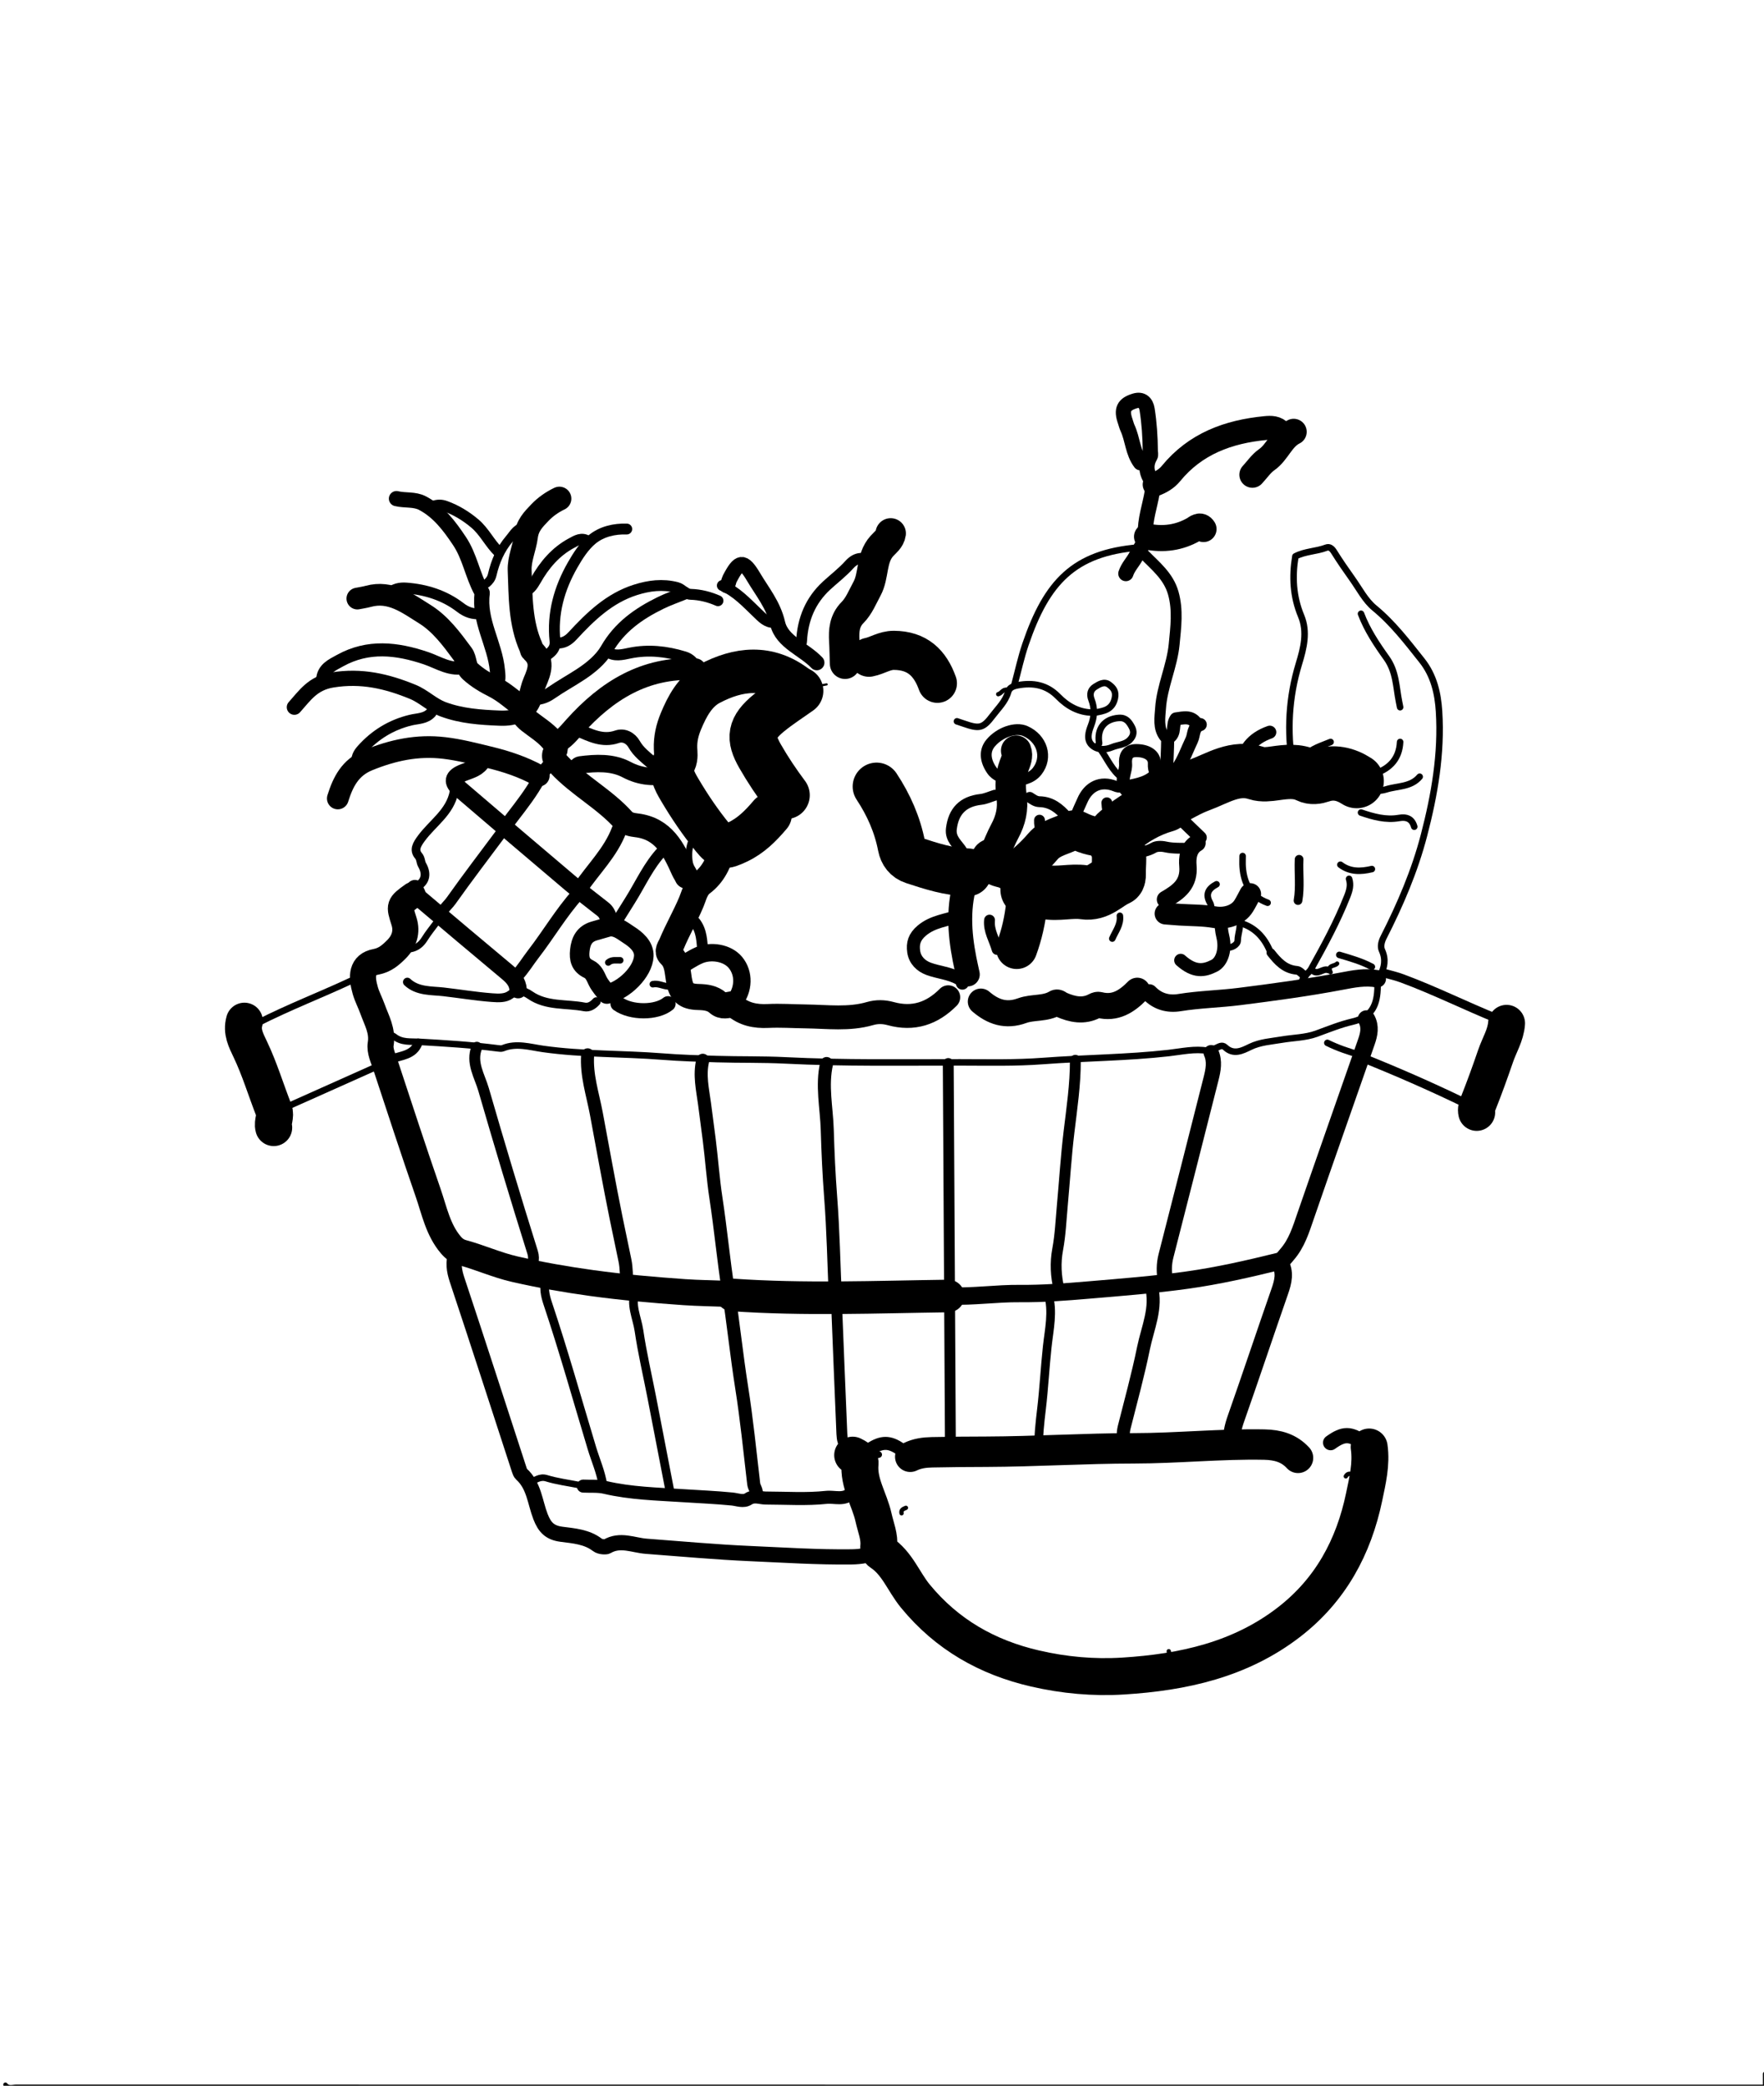 <svg version="1.1" id="Layer_1" xmlns="http://www.w3.org/2000/svg" xmlns:xlink="http://www.w3.org/1999/xlink" x="0px" y="0px"
	 width="100%" viewBox="0 0 812 960" enable-background="new 0 0 812 960" xml:space="preserve">
<path fill="none" opacity="1" stroke="#000000" stroke-linecap="round" stroke-linejoin="round" stroke-width="2"
	d="
M812.5,954.5 
	C812.5,956.5 812.5,958.5 812.5,960.5 
	C544.167,960.5 275.833,960.502 7.5,960.454 
	C5.841,960.454 3.866,961.337 2.5,959.5 
"/>
<path fill="none" opacity="1" stroke="#000000" stroke-linecap="round" stroke-linejoin="round" stroke-width="7"
	d="
M210,576.5 
	C208.404,580.737 208.964,584.711 210.402,589.032 
	C220.09,618.137 229.498,647.334 239.013,676.496 
	C239.242,677.197 239.508,678.011 240.024,678.473 
	C245.856,683.691 246.239,691.432 248.812,698.073 
	C250.72,702.998 253.099,705.471 258.478,706.167 
	C264.132,706.898 270.139,707.325 274.969,711.04 
	C276.434,712.167 279.057,711.989 279.378,711.797 
	C285.44,708.163 291.588,711.253 297.486,711.689 
	C313.485,712.871 329.454,714.369 345.497,715.064 
	C360.995,715.736 376.47,716.774 392.001,716.573 
	C396.411,716.515 400.521,715.772 404.5,714 
"/>
<path fill="none" opacity="1" stroke="#000000" stroke-linecap="round" stroke-linejoin="round" stroke-width="3"
	d="
M176.5,476 
	C178.167,476.333 180.247,476.152 181.423,477.096 
	C184.973,479.948 189.008,479.298 192.999,479.524 
	C205.023,480.205 217.046,480.946 229.002,482.486 
	C229.822,482.592 230.771,482.754 231.484,482.46 
	C237.679,479.91 244.048,481.948 249.96,482.783 
	C268.255,485.369 286.686,484.857 305.015,486.31 
	C313.291,486.967 321.667,487.205 330.001,487.462 
	C340.496,487.786 351.016,487.528 361.497,488.06 
	C388.324,489.421 415.164,488.94 442,488.969 
	C454.667,488.983 467.382,489.306 479.989,488.352 
	C499.317,486.889 518.724,486.853 538.019,484.67 
	C543.938,484 549.985,482.578 555.974,483.644 
	C557.759,483.961 558.368,482.921 559.492,482.479 
	C560.97,481.897 562.479,480.611 563.974,482.028 
	C567.885,485.736 571.933,483.564 575.435,481.865 
	C580.132,479.586 585.096,479.356 590.003,478.517 
	C595.323,477.608 600.949,477.607 605.924,475.793 
	C611.423,473.787 616.964,471.523 622.554,470.233 
	C631.826,468.094 634.016,462.209 634.138,454.002 
	C634.161,452.467 634.421,450.652 635.365,448.926 
	C637.298,445.396 638.049,441.574 636.143,437.434 
	C635.389,435.798 635.775,433.608 636.879,431.439 
	C644.543,416.388 651.201,400.891 655.478,384.494 
	C660.348,365.819 663.632,346.893 662.42,327.505 
	C661.893,319.076 660.018,310.902 654.522,303.982 
	C647.75,295.457 641.198,286.854 632.649,279.818 
	C628.454,276.366 625.769,271.046 622.519,266.486 
	C619.595,262.384 616.723,258.235 614.06,253.963 
	C613.127,252.465 611.98,251.512 610.526,252.067 
	C605.881,253.84 600.738,253.734 596.291,256.066 
	C594.741,265.409 595.197,274.556 598.935,283.527 
	C601.992,290.866 600.094,298.342 597.924,305.477 
	C593.215,320.966 592.368,336.602 595,352.5 
"/>
<path fill="none" opacity="1" stroke="#000000" stroke-linecap="round" stroke-linejoin="round" stroke-width="17"
	d="
M392.5,669.75 
	C394.16,670.54 396.097,671.615 395.91,673.491 
	C395.004,682.589 400.266,690.098 402.107,698.476 
	C403.095,702.969 405.006,707.254 404.494,711.999 
	C404.383,713.031 404.571,713.896 405.499,714.502 
	C413.02,719.417 415.919,728.015 421.347,734.626 
	C435.906,752.357 454.518,762.887 476.509,767.962 
	C489.814,771.032 503.389,772.271 516.995,771.421 
	C544.585,769.697 570.987,763.933 593.493,746.491 
	C612.433,731.812 623.123,712.097 627.936,688.987 
	C629.507,681.445 631.362,673.849 630.25,666 
"/>
<path fill="none" opacity="1" stroke="#000000" stroke-linecap="round" stroke-linejoin="round" stroke-width="6"
	d="
M323.5,488 
	C321.836,494.767 323.405,501.319 324.307,508.026 
	C325.045,513.505 325.761,519.008 326.461,524.505 
	C327.605,533.487 328.2,542.546 329.569,551.49 
	C331.731,565.62 333.034,579.873 335.23,593.964 
	C337.54,608.787 339.051,623.703 341.391,638.517 
	C343.721,653.272 345.205,668.162 346.948,683.006 
	C347.151,684.73 348.645,686.138 348,688 
"/>
<path fill="none" opacity="1" stroke="#000000" stroke-linecap="round" stroke-linejoin="round" stroke-width="6"
	d="
M380.5,489.5 
	C378.159,499.667 380.503,509.865 380.799,519.991 
	C381.101,530.3 381.571,540.677 382.368,551.01 
	C383.546,566.304 383.833,581.667 384.5,597 
"/>
<path fill="none" opacity="1" stroke="#000000" stroke-linecap="round" stroke-linejoin="round" stroke-width="5"
	d="
M436.5,489.5 
	C436.833,548.833 437.167,608.167 437.5,667.5 
"/>
<path fill="none" opacity="1" stroke="#000000" stroke-linecap="round" stroke-linejoin="round" stroke-width="6"
	d="
M270.5,485.5 
	C269.845,494.795 272.817,503.551 274.498,512.5 
	C277.504,528.499 280.333,544.534 283.581,560.483 
	C284.905,566.985 286.282,573.478 287.637,579.971 
	C288.448,583.854 288.326,587.653 288.5,591.5 
"/>
<path fill="none" opacity="1" stroke="#000000" stroke-linecap="round" stroke-linejoin="round" stroke-width="5"
	d="
M495,488 
	C495.046,499.095 493.397,510.028 492.079,521.009 
	C490.723,532.3 490.027,543.669 488.99,554.999 
	C488.379,561.671 488.103,568.415 486.875,574.977 
	C485.69,581.304 486.037,587.368 487.5,593.5 
"/>
<path fill="none" opacity="1" stroke="#000000" stroke-linecap="round" stroke-linejoin="round" stroke-width="5"
	d="
M219.5,482 
	C216.683,489.087 220.783,495.188 222.601,501.471 
	C229.856,526.542 237.349,551.547 245.177,576.444 
	C246.242,579.83 244.903,582.181 244.5,585 
"/>
<path fill="none" opacity="1" stroke="#000000" stroke-linecap="round" stroke-linejoin="round" stroke-width="7"
	d="
M557.5,484.5 
	C559.299,488.5 558.471,492.542 557.473,496.493 
	C550.608,523.673 543.683,550.838 536.731,577.995 
	C535.747,581.841 535.732,585.648 536.5,589.5 
"/>
<path fill="none" opacity="1" stroke="#000000" stroke-linecap="round" stroke-linejoin="round" stroke-width="11"
	d="
M436.5,459 
	C429.081,466.496 420.387,469.401 409.993,466.527 
	C406.874,465.664 403.664,465.582 400.501,466.502 
	C390.784,469.328 380.826,467.95 371.002,467.819 
	C365.182,467.742 359.311,467.34 353.505,467.616 
	C347.645,467.894 342.492,466.824 338,463 
"/>
<path fill="none" opacity="1" stroke="#000000" stroke-linecap="round" stroke-linejoin="round" stroke-width="8"
	d="
M629,469 
	C630.952,472.5 630.188,476.038 628.983,479.494 
	C619.681,506.172 610.261,532.808 601.053,559.518 
	C598.864,565.868 596.928,572.299 592.413,577.423 
	C591.396,578.578 590.589,580.091 588.525,580.6 
	C574.636,584.024 560.75,587.195 546.525,589.182 
	C531.384,591.297 516.165,592.475 500.98,593.761 
	C490.544,594.645 479.996,595.476 469.501,595.371 
	C458.797,595.264 448.189,596.884 437.5,596.5 
"/>
<path fill="none" opacity="1" stroke="#000000" stroke-linecap="round" stroke-linejoin="round" stroke-width="4"
	d="
M251.5,588.5 
	C249.977,592.407 250.963,596.45 252.137,599.954 
	C259.513,621.961 265.755,644.307 272.455,666.513 
	C274.161,672.166 276.621,677.602 277.5,683.5 
"/>
<path fill="none" opacity="1" stroke="#000000" stroke-linecap="round" stroke-linejoin="round" stroke-width="4"
	d="
M292.5,594 
	C290.025,600.408 293.242,606.394 294.136,612.48 
	C295.639,622.72 298.018,632.83 299.996,643.001 
	C302.846,657.664 305.667,672.333 308.5,687 
"/>
<path fill="none" opacity="1" stroke="#000000" stroke-linecap="round" stroke-linejoin="round" stroke-width="7"
	d="
M240,328.5 
	C236.901,330.338 233.538,330.667 229.999,330.531 
	C221.169,330.19 212.383,329.574 204.01,326.472 
	C198.926,324.589 195.085,320.517 190.024,318.442 
	C178.077,313.544 166.374,310.762 152.914,312.979 
	C143.924,314.46 140.363,320.085 135.5,325.5 
"/>
<path fill="none" opacity="1" stroke="#000000" stroke-linecap="round" stroke-linejoin="round" stroke-width="12"
	d="
M190,412 
	C183.591,416.615 183.652,416.752 185.959,424.013 
	C187.53,428.957 186.041,433.395 182.46,436.96 
	C179.832,439.576 177.229,441.919 173.037,442.697 
	C166.388,443.931 166.241,449.363 168.156,455.955 
	C168.986,458.814 170.478,461.604 171.512,464.496 
	C173.368,469.684 176.242,474.423 175.236,480.539 
	C174.723,483.651 176.461,487.234 177.534,490.489 
	C183.966,510.011 190.344,529.554 197.074,548.975 
	C199.929,557.216 201.622,566.049 207.515,572.987 
	C208.961,574.689 210.615,575.942 212.978,576.582 
	C221.066,578.771 228.706,582.269 236.965,584.152 
	C248.731,586.836 260.551,588.912 272.492,590.555 
	C286.612,592.498 300.768,593.734 314.984,594.728 
	C321.503,595.184 327.997,595.232 334.5,595.5 
"/>
<path fill="none" opacity="1" stroke="#000000" stroke-linecap="round" stroke-linejoin="round" stroke-width="5"
	d="
M526.5,255 
	C531.763,260.428 537.857,265.104 540.077,272.978 
	C542.3,280.86 541.243,288.65 540.494,296.499 
	C539.531,306.595 534.877,315.954 534.22,326.014 
	C533.947,330.202 533.027,335.021 536,339 
"/>
<path fill="none" opacity="1" stroke="#000000" stroke-linecap="round" stroke-linejoin="round" stroke-width="3"
	d="
M524,252 
	C494.328,254.521 481.842,267.874 472.057,296.52 
	C469.997,302.552 468.667,308.833 467,315 
"/>
<path fill="none" opacity="1" stroke="#000000" stroke-linecap="round" stroke-linejoin="round" stroke-width="10"
	d="
M248,357 
	C240.774,352.975 233.003,350.432 225.002,348.491 
	C218.227,346.848 211.553,345.108 204.527,344.274 
	C192.118,342.8 180.797,345.263 169.453,349.885 
	C161.2,353.247 157.896,359.85 155.5,367.5 
"/>
<path fill="none" opacity="1" stroke="#000000" stroke-linecap="round" stroke-linejoin="round" stroke-width="20"
	d="
M366.5,316 
	C353.521,306.06 339.86,307.68 326.598,314.685 
	C319.985,318.178 316.334,324.998 313.436,331.973 
	C311.745,336.044 310.809,340.109 310.962,344.501 
	C311.031,346.495 311.402,348.562 310.5,350.5 
	C308.203,355.436 310.407,359.33 312.905,363.556 
	C317.442,371.236 322.419,378.578 328.037,385.469 
	C332.161,390.528 333.43,390.418 339.526,387.554 
	C345.678,384.664 350.233,380.047 354.5,375 
"/>
<path fill="none" opacity="1" stroke="#000000" stroke-linecap="round" stroke-linejoin="round" stroke-width="18"
	d="
M431.5,314.5 
	C428.138,305.094 422.252,299.398 411.501,299.331 
	C407.127,299.304 403.897,301.743 400,302.5 
"/>
<path fill="none" opacity="1" stroke="#000000" stroke-linecap="round" stroke-linejoin="round" stroke-width="8"
	d="
M589,581 
	C591.826,585.5 590.664,589.896 589.052,594.518 
	C582.263,613.975 575.758,633.532 568.919,652.971 
	C567.634,656.622 566.807,660.177 567,664 
"/>
<path fill="none" opacity="1" stroke="#000000" stroke-linecap="round" stroke-linejoin="round" stroke-width="6"
	d="
M530,592 
	C532.644,601.968 528.288,611.116 526.378,620.475 
	C523.875,632.743 520.538,644.843 517.472,656.993 
	C516.756,659.831 517.154,662.666 517,665.5 
"/>
<path fill="none" opacity="1" stroke="#000000" stroke-linecap="round" stroke-linejoin="round" stroke-width="4"
	d="
M482.5,595.5 
	C484.884,603.719 482.919,611.835 482.043,620.005 
	C481.026,629.485 480.548,639.026 479.425,648.491 
	C478.673,654.82 477.996,661.127 478,667.5 
"/>
<path fill="none" opacity="1" stroke="#000000" stroke-linecap="round" stroke-linejoin="round" stroke-width="8"
	d="
M634,450.5 
	C628.417,449.468 622.894,450.583 617.52,451.603 
	C601.934,454.561 586.251,456.67 570.52,458.658 
	C561.356,459.817 552.116,459.977 542.993,461.456 
	C537.686,462.315 532.863,461 529,457 
"/>
<path fill="none" opacity="1" stroke="#000000" stroke-linecap="round" stroke-linejoin="round" stroke-width="6"
	d="
M214.5,307 
	C207.619,308.969 201.992,304.938 196.025,302.926 
	C182.65,298.417 169.449,296.89 156.531,304.057 
	C152.942,306.048 148.703,307.81 148.5,313 
"/>
<path fill="none" opacity="1" stroke="#000000" stroke-linecap="round" stroke-linejoin="round" stroke-width="5"
	d="
M385,598 
	C385.833,618.667 386.645,639.334 387.53,659.999 
	C387.631,662.372 388.038,664.767 390,666.5 
"/>
<path fill="none" opacity="1" stroke="#000000" stroke-linecap="round" stroke-linejoin="round" stroke-width="22"
	d="
M403.5,362 
	C409.079,370.437 413.098,379.516 415.025,389.495 
	C415.625,392.601 417.377,394.964 420.503,395.989 
	C428.649,398.66 436.802,401.326 445.5,401.5 
"/>
<path fill="none" opacity="1" stroke="#000000" stroke-linecap="round" stroke-linejoin="round" stroke-width="5"
	d="
M465.5,360 
	C469.831,359.129 474.535,358.687 477.436,354.951 
	C482.415,348.539 479.727,339.928 472,336.5 
	C467.496,334.502 460.173,337.019 456,342 
	C453.138,345.416 453.307,349.846 456.503,354.498 
	C458.44,357.318 461.702,358.044 464.5,359.5 
"/>
<path fill="none" opacity="1" stroke="#000000" stroke-linecap="round" stroke-linejoin="round" stroke-width="5"
	d="
M330.5,276.5 
	C326.514,274.746 322.329,273.693 317.998,273.555 
	C315.283,273.468 313.996,271.028 311.527,270.394 
	C304.992,268.717 298.748,269.514 292.5,271.498 
	C280.518,275.304 271.816,283.707 263.606,292.598 
	C261.468,294.913 259.443,296.052 256.5,296 
"/>
<path fill="none" opacity="1" stroke="#000000" stroke-linecap="round" stroke-linejoin="round" stroke-width="11"
	d="
M589.5,199 
	C587.627,196.723 585.016,196.788 582.503,197.029 
	C565.435,198.665 550.234,204.218 538.988,217.99 
	C537.021,220.398 534.374,221.894 531.5,223 
"/>
<path fill="none" opacity="1" stroke="#000000" stroke-linecap="round" stroke-linejoin="round" stroke-width="22"
	d="
M368,318 
	C363.333,321.333 358.473,324.43 354.041,328.051 
	C345.546,334.992 345.041,339.623 349.884,348.067 
	C353.474,354.326 357.447,360.252 361.75,366 
"/>
<path fill="none" opacity="1" stroke="#000000" stroke-linecap="round" stroke-linejoin="round" stroke-width="10"
	d="
M320,308 
	C296.787,306.963 279.315,317.893 264.454,334.459 
	C261.948,337.253 259.556,340.319 256,342 
"/>
<path fill="none" opacity="1" stroke="#000000" stroke-linecap="round" stroke-linejoin="round" stroke-width="8"
	d="
M191,409 
	C189.669,411.02 191.368,412.004 192.519,412.978 
	C206.156,424.512 219.808,436.031 233.522,447.473 
	C236.125,449.645 238.267,451.937 238.5,455.5 
"/>
<path fill="none" opacity="1" stroke="#000000" stroke-linecap="round" stroke-linejoin="round" stroke-width="6"
	d="
M441.5,421.5 
	C435.745,423.619 429.498,423.971 424.338,428.308 
	C420.866,431.226 420.05,434.263 420.588,437.987 
	C421.155,441.914 423.89,444.611 427.522,445.941 
	C432.119,447.623 437.162,447.913 441.536,450.437 
	C442.506,450.996 443.254,451.268 443,452.5 
"/>
<path fill="none" opacity="1" stroke="#000000" stroke-linecap="round" stroke-linejoin="round" stroke-width="12"
	d="
M595.5,198.75 
	C589.853,201.549 588.091,208.084 583.067,211.596 
	C580.516,213.38 578.667,216.167 576.5,218.5 
"/>
<path fill="none" opacity="1" stroke="#000000" stroke-linecap="round" stroke-linejoin="round" stroke-width="4"
	d="
M689.5,469 
	C674.745,463.042 660.49,455.914 645.551,450.363 
	C642.877,449.37 640.196,448.739 637.5,448 
"/>
<path fill="none" opacity="1" stroke="#000000" stroke-linecap="round" stroke-linejoin="round" stroke-width="15"
	d="
M436.5,596.5 
	C403.33,596.945 370.156,598.308 337,596 
"/>
<path fill="none" opacity="1" stroke="#000000" stroke-linecap="round" stroke-linejoin="round" stroke-width="14"
	d="
M597.5,671 
	C593.319,666.455 588.155,665.014 582.002,664.89 
	C561.966,664.488 542.025,666.596 522,666.612 
	C499.333,666.63 476.686,668.089 454.001,668.174 
	C445.682,668.205 437.332,668.243 428.998,668.433 
	C425.477,668.513 422.158,668.958 419,670.5 
"/>
<path fill="none" opacity="1" stroke="#000000" stroke-linecap="round" stroke-linejoin="round" stroke-width="3"
	d="
M162.5,451 
	C147.92,457.857 132.831,463.59 118.476,470.953 
	C116.821,471.801 114.833,472 113,472.5 
"/>
<path fill="none" opacity="1" stroke="#000000" stroke-linecap="round" stroke-linejoin="round" stroke-width="7"
	d="
M182.5,229.5 
	C186.451,230.458 190.81,229.645 194.466,231.565 
	C201.969,235.508 206.901,242.135 211.496,249.003 
	C216.218,256.061 217.509,264.619 221.499,272.001 
	C221.676,272.328 222.015,272.691 221.974,272.996 
	C220.264,285.637 227.835,296.442 228.956,308.504 
	C229.173,310.843 229.614,313.35 228,315.5 
"/>
<path fill="none" opacity="1" stroke="#000000" stroke-linecap="round" stroke-linejoin="round" stroke-width="5"
	d="
M401.5,258.5 
	C397.623,256.364 394.263,256.214 390.923,259.93 
	C387.784,263.422 383.977,266.308 380.505,269.505 
	C373.055,276.364 369.509,284.997 368.984,294.999 
	C368.94,295.839 368.667,296.667 368.5,297.5 
"/>
<path fill="none" opacity="1" stroke="#000000" stroke-linecap="round" stroke-linejoin="round" stroke-width="14"
	d="
M410,245.5 
	C409.642,248.15 407.384,249.686 405.874,251.388 
	C400.816,257.086 402.438,264.864 399.063,271.035 
	C397.012,274.785 395.437,278.901 392.429,281.93 
	C388.669,285.717 388.355,290.367 388.637,294.992 
	C388.852,298.499 388.841,302 389,305.5 
"/>
<path fill="none" opacity="1" stroke="#000000" stroke-linecap="round" stroke-linejoin="round" stroke-width="5"
	d="
M288.5,243.5 
	C282.692,243.313 276.977,244.68 272.659,248.195 
	C268.896,251.258 266.052,255.744 263.588,260.051 
	C257.425,270.826 254.146,282.401 255.48,295.002 
	C255.984,299.769 251.871,301.205 249,303.5 
"/>
<path fill="none" opacity="1" stroke="#000000" stroke-linecap="round" stroke-linejoin="round" stroke-width="4"
	d="
M627.5,487 
	C642.884,493.171 658.065,499.806 673,507 
"/>
<path fill="none" opacity="1" stroke="#000000" stroke-linecap="round" stroke-linejoin="round" stroke-width="5"
	d="
M324,312 
	C320.594,309.218 320.445,303.947 315.059,302.306 
	C306.711,299.762 298.465,298.876 290.017,300.584 
	C286.348,301.326 282.898,302.312 279.5,300 
"/>
<path fill="none" opacity="1" stroke="#000000" stroke-linecap="round" stroke-linejoin="round" stroke-width="8"
	d="
M308.5,356.5 
	C301.537,358.039 295.093,357.745 288.391,354.206 
	C281.895,350.776 274.298,351.115 267.01,352.075 
	C266.104,352.194 265.333,353.333 264.5,354 
"/>
<path fill="none" opacity="1" stroke="#000000" stroke-linecap="round" stroke-linejoin="round" stroke-width="6"
	d="
M392,687 
	C388.799,690.743 384.175,688.775 380.465,689.174 
	C371.238,690.166 361.833,689.51 352.5,689.493 
	C349.82,689.489 347.21,688.115 344.448,689.92 
	C342.206,691.384 339.469,690.184 337.006,689.941 
	C329.517,689.201 322.007,688.897 314.506,688.408 
	C302.461,687.622 290.345,687.382 278.479,684.589 
	C275.284,683.836 271.833,684.167 268.5,684 
"/>
<path fill="none" opacity="1" stroke="#000000" stroke-linecap="round" stroke-linejoin="round" stroke-width="3"
	d="
M626.5,282.5 
	C629.287,289.92 633.715,296.543 638.223,302.841 
	C642.753,309.169 642.617,316.148 644,323 
	C644.168,323.833 644.333,324.667 644.5,325.5 
"/>
<path fill="none" opacity="1" stroke="#000000" stroke-linecap="round" stroke-linejoin="round" stroke-width="3"
	d="
M175.5,490 
	C161.333,496.333 147.167,502.667 133,509 
"/>
<path fill="none" opacity="1" stroke="#000000" stroke-linecap="round" stroke-linejoin="round" stroke-width="5"
	d="
M221,282.5 
	C217.599,282.703 214.811,281.853 211.909,279.618 
	C204.654,274.031 196.048,271.315 186.989,270.655 
	C184.326,270.462 181.049,270.852 179,273.5 
"/>
<path fill="none" opacity="1" stroke="#000000" stroke-linecap="round" stroke-linejoin="round" stroke-width="3"
	d="
M621,404.5 
	C621.89,407.32 621.267,409.723 620.147,412.558 
	C615.546,424.202 609.623,435.137 603.536,446.02 
	C602.155,448.489 598.51,449.761 599.5,453.5 
"/>
<path fill="none" opacity="1" stroke="#000000" stroke-linecap="round" stroke-linejoin="round" stroke-width="10"
	d="
M164.5,275.5 
	C166.167,275.167 167.86,274.931 169.496,274.484 
	C179.874,271.647 187.586,277.738 195.438,282.601 
	C202.778,287.146 207.901,294.147 212.976,301.017 
	C214.725,303.385 214.057,306.828 216.476,309.026 
	C219.759,312.008 223.415,314.175 227.407,316.185 
	C232.136,318.565 236.167,322.333 240.5,325.5 
"/>
<path fill="none" opacity="1" stroke="#000000" stroke-linecap="round" stroke-linejoin="round" stroke-width="11"
	d="
M257.5,229.5 
	C254.116,231.135 251.093,233.238 248.481,235.981 
	C245.477,239.135 242.762,241.794 242.099,246.948 
	C241.443,252.052 239.001,257.343 239.206,262.492 
	C239.685,274.461 239.402,286.672 244.494,298.003 
	C244.709,298.481 244.681,299.172 245.023,299.474 
	C250.142,304.012 248.454,308.749 246.146,314.063 
	C244.386,318.115 244.63,322.78 240.691,326.218 
	C239.063,327.639 241.502,330.454 243.487,332.017 
	C246.924,334.723 250.661,336.951 253.681,340.339 
	C255.432,342.303 256.556,343.632 255.471,345.987 
	C254.206,348.73 255.665,350.163 257.437,352.059 
	C266.375,361.626 278.27,367.719 287.015,377.486 
	C288.571,379.224 291.054,379.629 293.016,379.865 
	C305.489,381.366 310.073,390.83 314.412,400.539 
	C314.881,401.589 315.569,402.465 316,403.5 
"/>
<path fill="none" opacity="1" stroke="#000000" stroke-linecap="round" stroke-linejoin="round" stroke-width="7"
	d="
M525,213 
	C521.4,208.267 521.425,202.175 519.015,196.993 
	C518.574,196.043 518.348,194.995 517.997,194.001 
	C516.071,188.538 517.251,186.043 522.5,184.5 
	C525.572,183.597 527.535,185.219 528.047,188.493 
	C529.033,194.8 529.441,201.132 529.499,207.5 
	C529.507,208.333 529.816,209.356 529.449,209.97 
	C526.876,214.277 527.916,218.255 530.548,221.966 
	C531.755,223.667 530.644,225.095 530.406,226.484 
	C529.293,232.97 527.021,239.156 527.225,246.008 
	C527.322,249.294 524.649,252.745 522.954,255.976 
	C521.518,258.715 519.221,260.97 518.25,264 
"/>
<path fill="none" opacity="1" stroke="#000000" stroke-linecap="round" stroke-linejoin="round" stroke-width="6"
	d="
M315,273 
	C311.333,274.5 307.567,275.798 304.019,277.538 
	C293.943,282.481 285.131,288.656 279.27,298.868 
	C276.625,303.479 271.93,307.319 267.379,310.316 
	C262.848,313.301 258.014,315.934 253.536,319.051 
	C250.887,320.894 248.137,321.699 245,321.5 
"/>
<path fill="none" opacity="1" stroke="#000000" stroke-linecap="round" stroke-linejoin="round" stroke-width="7"
	d="
M376,305 
	C370.079,298.748 359.95,295.549 357.954,286.895 
	C356.002,278.435 350.939,272.405 346.884,265.569 
	C342.155,257.598 340.241,258.019 335.881,266.438 
	C335.36,267.444 335.44,268.72 334.5,269.5 
"/>
<path fill="none" opacity="1" stroke="#000000" stroke-linecap="round" stroke-linejoin="round" stroke-width="5"
	d="
M198.5,328 
	C195.965,330.88 192.255,330.657 188.988,331.453 
	C180.047,333.632 172.603,338.203 166.527,345.024 
	C164.943,346.803 163.711,348.885 164.5,351.5 
"/>
<path fill="none" opacity="1" stroke="#000000" stroke-linecap="round" stroke-linejoin="round" stroke-width="6"
	d="
M266,411.5 
	C258.327,420.041 252.547,429.99 245.557,439.044 
	C243.014,442.337 240.862,445.939 238,449 
"/>
<path fill="none" opacity="1" stroke="#000000" stroke-linecap="round" stroke-linejoin="round" stroke-width="5"
	d="
M458,366 
	C455.833,366.667 453.707,367.687 451.493,367.937 
	C443.278,368.866 438.902,373.353 437.927,381.491 
	C437.351,386.297 441.027,388.646 443,392 
"/>
<path fill="none" opacity="1" stroke="#000000" stroke-linecap="round" stroke-linejoin="round" stroke-width="17"
	d="
M693.5,471 
	C693.105,476.424 690.175,481.004 688.465,485.988 
	C685.933,493.368 683.286,500.714 680.398,507.959 
	C679.83,509.383 679.398,510.554 679.75,512 
"/>
<path fill="none" opacity="1" stroke="#000000" stroke-linecap="round" stroke-linejoin="round" stroke-width="3"
	d="
M503,328 
	C496.542,327.899 491.406,325.033 486.988,320.512 
	C481.835,315.24 475.577,314.082 468.482,315.401 
	C466.281,315.81 464.625,316.507 464.054,318.515 
	C462.799,322.93 459.503,325.991 456.906,329.429 
	C452.431,335.353 450.778,335.531 443.499,333.002 
	C442.504,332.656 441.5,332.333 440.5,332 
"/>
<path fill="none" opacity="1" stroke="#000000" stroke-linecap="round" stroke-linejoin="round" stroke-width="17"
	d="
M112.5,470 
	C111.136,474.879 113.171,478.704 115.27,483.11 
	C119.54,492.076 122.414,501.7 126.052,510.979 
	C127.15,513.779 125.256,516.333 126,519 
"/>
<path fill="none" opacity="1" stroke="#000000" stroke-linecap="round" stroke-linejoin="round" stroke-width="5"
	d="
M231,383 
	C223.167,393.5 215.209,403.912 207.635,414.596 
	C206.504,416.191 205.049,417.409 204,419 
"/>
<path fill="none" opacity="1" stroke="#000000" stroke-linecap="round" stroke-linejoin="round" stroke-width="6"
	d="
M537.5,340.5 
	C537.402,349.833 536.381,359.154 537.393,368.512 
	C537.572,370.167 537.856,371.403 538.999,372.501 
	C543.502,376.831 548,381.167 552.5,385.5 
"/>
<path fill="none" opacity="1" stroke="#000000" stroke-linecap="round" stroke-linejoin="round" stroke-width="25"
	d="
M624.5,359.5 
	C619.374,356.201 613.962,354.952 607.99,356.97 
	C606.054,357.625 603.989,357.976 602.002,356.995 
	C597.134,354.592 592.112,355.205 586.99,355.93 
	C584.212,356.323 581.096,356.717 578.542,355.873 
	C568.544,352.572 560.541,358.227 552.035,361.345 
	C547.341,363.065 543,365.75 538.5,368 
"/>
<path fill="none" opacity="1" stroke="#000000" stroke-linecap="round" stroke-linejoin="round" stroke-width="3"
	d="
M504,328 
	C508.004,327.223 511.917,326.798 513.152,321.536 
	C513.923,318.247 512.491,316.552 510.454,315.063 
	C508.233,313.44 505.865,315.014 504.073,316.118 
	C502.126,317.316 501.406,319.406 502.428,322.028 
	C503.969,325.981 503.798,329.901 502.174,334.068 
	C501.14,336.721 499.987,340.448 502.589,342.905 
	C505.171,345.342 508.845,345.204 511.958,343.9 
	C514.635,342.778 517.768,342.884 520.053,340.552 
	C521.962,338.604 522.104,336.629 520.958,334.523 
	C519.713,332.233 518.301,330.197 514.996,330.44 
	C508.447,330.921 504.877,335.351 505.947,342.008 
	C506.017,342.444 505.333,343 505,343.5 
"/>
<path fill="none" opacity="1" stroke="#000000" stroke-linecap="round" stroke-linejoin="round" stroke-width="8"
	d="
M222,350 
	C220.21,353.445 216.759,354.278 213.51,355.527 
	C208.304,357.528 207.818,359.876 212.02,363.477 
	C228.805,377.866 245.639,392.2 262.517,406.479 
	C267.404,410.614 272.455,414.558 277.519,418.476 
	C280.129,420.496 280.202,423.5 281,426.25 
"/>
<path fill="none" opacity="1" stroke="#000000" stroke-linecap="round" stroke-linejoin="round" stroke-width="4"
	d="
M274.5,461 
	C273.033,462.64 271.2,463.877 269.01,463.45 
	C260.635,461.819 251.58,463.246 244.002,457.998 
	C240.991,455.912 238.285,455.385 234.899,457.862 
	C232.666,459.496 229.586,459.405 226.487,459.171 
	C218.971,458.602 211.49,457.349 204.057,456.499 
	C198.723,455.888 192.168,456.413 187.5,452 
"/>
<path fill="none" opacity="1" stroke="#000000" stroke-linecap="round" stroke-linejoin="round" stroke-width="5"
	d="
M531.5,356.5 
	C527.312,360.548 521.754,360.796 516.541,362.159 
	C515.263,362.493 514.258,362.206 513.538,361.909 
	C506.559,359.029 500.894,362.109 498.172,368.572 
	C496.488,372.571 493.835,376.667 495,381.5 
"/>
<path fill="none" opacity="1" stroke="#000000" stroke-linecap="round" stroke-linejoin="round" stroke-width="12"
	d="
M332.5,390.5 
	C330.974,396.807 328.382,402.473 323.005,406.507 
	C320.172,408.632 319.446,412.251 318.253,415.106 
	C315.479,421.745 311.862,427.943 309.12,434.55 
	C308.553,435.916 306.852,437.86 308.538,439.46 
	C311.92,442.671 311.83,446.916 312.527,450.995 
	C313.501,456.699 315.552,458.746 321.503,458.882 
	C324.879,458.96 327.986,459.366 330.446,461.56 
	C332.639,463.517 334.769,462.558 337,462.25 
"/>
<path fill="none" opacity="1" stroke="#000000" stroke-linecap="round" stroke-linejoin="round" stroke-width="5"
	d="
M270.5,249 
	C267.719,247.226 265.344,248.759 263.009,250.016 
	C255.729,253.935 250.582,260.053 246.624,267.07 
	C245.181,269.629 243.776,271.61 241,272.5 
"/>
<path fill="none" opacity="1" stroke="#000000" stroke-linecap="round" stroke-linejoin="round" stroke-width="5"
	d="
M229.5,254 
	C225.401,250.032 223.006,244.685 218.553,240.937 
	C214.447,237.48 210.037,234.786 205.012,232.966 
	C203.103,232.274 201.333,232.328 199.5,233 
"/>
<path fill="none" opacity="1" stroke="#000000" stroke-linecap="round" stroke-linejoin="round" stroke-width="14"
	d="
M467.75,345.5 
	C468.738,347.966 467.543,350.455 466.807,352.428 
	C465.057,357.12 464.961,361.849 465.627,366.482 
	C466.469,372.335 465.259,377.456 462.542,382.522 
	C460.818,385.736 459.5,389.167 458,392.5 
"/>
<path fill="none" opacity="1" stroke="#000000" stroke-linecap="round" stroke-linejoin="round" stroke-width="5"
	d="
M548,390.5 
	C544.167,390.333 540.229,390.636 536.541,389.816 
	C534.48,389.357 532.329,389.445 531.089,390.155 
	C526.095,393.011 520.791,392.44 515.5,392.5 
"/>
<path fill="none" opacity="1" stroke="#000000" stroke-linecap="round" stroke-linejoin="round" stroke-width="8"
	d="
M312.5,445 
	C315.667,443.167 318.688,440.987 322.034,439.58 
	C327.212,437.404 334.761,438.455 338.523,442.981 
	C342.646,447.942 342.513,455.494 338,461 
"/>
<path fill="none" opacity="1" stroke="#000000" stroke-linecap="round" stroke-linejoin="round" stroke-width="5"
	d="
M305,391.5 
	C298.561,398.228 294.883,406.757 290.002,414.501 
	C288.325,417.161 286.667,419.833 285,422.5 
"/>
<path fill="none" opacity="1" stroke="#000000" stroke-linecap="round" stroke-linejoin="round" stroke-width="7"
	d="
M285,382 
	C281.098,392.399 273.028,400.018 267,409 
"/>
<path fill="none" opacity="1" stroke="#000000" stroke-linecap="round" stroke-linejoin="round" stroke-width="11"
	d="
M456,396.5 
	C454.167,397.167 452.352,397.891 450.496,398.487 
	C447.494,399.45 445.931,401.337 444.899,404.467 
	C440.844,416.774 441.574,429.094 444.006,441.499 
	C444.465,443.84 445,446.167 445.5,448.5 
"/>
<path fill="none" opacity="1" stroke="#000000" stroke-linecap="round" stroke-linejoin="round" stroke-width="4"
	d="
M209,364 
	C209,364.167 209.027,364.339 208.996,364.499 
	C207.183,373.887 199.052,378.876 193.9,385.927 
	C191.911,388.648 190.348,391.189 192.642,393.879 
	C193.808,395.248 193.517,396.747 194.307,398.112 
	C196.384,401.7 196.323,405.539 192,408 
"/>
<path fill="none" opacity="1" stroke="#000000" stroke-linecap="round" stroke-linejoin="round" stroke-width="6"
	d="
M552.5,333.5 
	C549.086,334.644 549.728,338.146 548.588,340.542 
	C546.441,345.053 544.796,349.836 541.935,353.954 
	C540.492,356.03 538.813,358.348 535.494,357.522 
	C532.245,356.714 531.23,354.906 531.374,351.495 
	C531.537,347.625 527.945,345.459 523,345.472 
	C518.783,345.483 517.862,348.399 518.118,351.49 
	C518.402,354.915 516.045,358.086 517.5,361.5 
"/>
<path fill="none" opacity="1" stroke="#000000" stroke-linecap="round" stroke-linejoin="round" stroke-width="3"
	d="
M653.5,357.5 
	C649.435,362.346 643.209,361.669 637.955,363.361 
	C635.038,364.301 631.667,363.833 628.5,364 
"/>
<path fill="none" opacity="1" stroke="#000000" stroke-linecap="round" stroke-linejoin="round" stroke-width="12"
	d="
M554,243.5 
	C552.5,241.099 550.569,243.048 549.569,243.621 
	C542.754,247.53 535.594,248.461 528,247 
"/>
<path fill="none" opacity="1" stroke="#000000" stroke-linecap="round" stroke-linejoin="round" stroke-width="25"
	d="
M536.5,370.5 
	C528.391,372.812 521.299,376.956 515.011,382.512 
	C513.36,383.97 511.569,385.132 513.403,388.061 
	C516.162,392.466 514.76,397.641 514.973,402.501 
	C515.002,403.159 514.853,404.271 514.472,404.434 
	C509.376,406.606 505.708,411.66 498.974,410.68 
	C493.1,409.825 487.012,411.689 480.994,410.529 
	C478.361,410.022 475.667,409.833 473,409.5 
"/>
<path fill="none" opacity="1" stroke="#000000" stroke-linecap="round" stroke-linejoin="round" stroke-width="7"
	d="
M284.5,462 
	C290.537,466.3 302.197,466.3 307.5,462 
"/>
<path fill="none" opacity="1" stroke="#000000" stroke-linecap="round" stroke-linejoin="round" stroke-width="6"
	d="
M254.5,350.5 
	C250.419,353.888 248.168,358.555 245.388,362.929 
	C241.499,369.045 236.833,374.667 232.5,380.5 
"/>
<path fill="none" opacity="1" stroke="#000000" stroke-linecap="round" stroke-linejoin="round" stroke-width="6"
	d="
M562,423.5 
	C562.06,426.036 562.256,428.487 562.878,431.03 
	C564.344,437.017 562.522,442.668 558.986,444.472 
	C554.276,446.874 549.83,447.639 543.5,442 
"/>
<path fill="none" opacity="1" stroke="#000000" stroke-linecap="round" stroke-linejoin="round" stroke-width="9"
	d="
M280.5,426.5 
	C278.167,427.167 275.827,427.812 273.501,428.505 
	C269.039,429.834 267.364,432.98 266.894,437.489 
	C266.483,441.435 267.224,444.248 270.984,446.033 
	C273.217,447.094 274.061,449.298 275.091,451.456 
	C276.15,453.675 277.941,455.543 279.38,457.523 
	C287.156,456.052 296.074,447.298 296.353,439.994 
	C296.525,435.494 292.722,432.361 289.361,430.219 
	C287.054,428.749 284.615,426.643 281.5,426.5 
"/>
<path fill="none" opacity="1" stroke="#000000" stroke-linecap="round" stroke-linejoin="round" stroke-width="3"
	d="
M626.5,374 
	C632.177,375.93 637.906,377.549 643.998,376.489 
	C647.484,375.883 649.987,376.856 651,380.5 
"/>
<path fill="none" opacity="1" stroke="#000000" stroke-linecap="round" stroke-linejoin="round" stroke-width="3"
	d="
M266.5,683.5 
	C261.5,682.5 256.39,681.859 251.539,680.371 
	C248.4,679.408 246.491,681.453 244,682 
"/>
<path fill="none" opacity="1" stroke="#000000" stroke-linecap="round" stroke-linejoin="round" stroke-width="5"
	d="
M332.5,269.5 
	C338.945,272.243 343.561,277.336 348.484,282.017 
	C350.796,284.215 352.889,286.679 356.5,286.5 
"/>
<path fill="none" opacity="1" stroke="#000000" stroke-linecap="round" stroke-linejoin="round" stroke-width="10"
	d="
M575.5,411.5 
	C574.5,413.333 573.589,415.222 572.482,416.989 
	C569.751,421.349 564.041,422.999 558.978,422.127 
	C553.743,421.224 548.333,421.342 543,420.996 
	C540.832,420.855 538.667,420.667 536.5,420.5 
"/>
<path fill="none" opacity="1" stroke="#000000" stroke-linecap="round" stroke-linejoin="round" stroke-width="6"
	d="
M584.5,337 
	C576.467,339.838 571.833,345.274 571.5,354 
"/>
<path fill="none" opacity="1" stroke="#000000" stroke-linecap="round" stroke-linejoin="round" stroke-width="12"
	d="
M451.5,461 
	C457.104,465.796 463.041,467.888 470.553,465.146 
	C475.47,463.352 481.227,464.497 486.03,461.549 
	C486.844,461.049 487.694,462.053 488.535,462.42 
	C493.571,464.617 498.769,465.744 503.968,462.941 
	C504.701,462.546 505.374,462.377 505.991,462.534 
	C513.36,464.411 518.68,460.894 523.5,456 
"/>
<path fill="none" opacity="1" stroke="#000000" stroke-linecap="round" stroke-linejoin="round" stroke-width="3"
	d="
M201,424.5 
	C199.167,427 197.161,429.394 195.538,432.024 
	C192.769,436.512 188.884,437.685 184,436.5 
"/>
<path fill="none" opacity="1" stroke="#000000" stroke-linecap="round" stroke-linejoin="round" stroke-width="4"
	d="
M598,395.5 
	C597.703,401.83 598.607,408.191 597.5,414.5 
"/>
<path fill="none" opacity="1" stroke="#000000" stroke-linecap="round" stroke-linejoin="round" stroke-width="3"
	d="
M644.5,341.5 
	C644.116,349.069 639.945,353.635 633,356 
"/>
<path fill="none" opacity="1" stroke="#000000" stroke-linecap="round" stroke-linejoin="round" stroke-width="6"
	d="
M551,333.5 
	C548.532,329.204 544.676,330.462 541.346,330.883 
	C539.415,333.627 541.262,337.465 538,339.5 
"/>
<path fill="none" opacity="1" stroke="#000000" stroke-linecap="round" stroke-linejoin="round" stroke-width="5"
	d="
M491,376 
	C487.682,372.151 483.927,369.09 478.5,368.996 
	C476.728,368.965 475.403,367.885 474,367 
"/>
<path fill="none" opacity="1" stroke="#000000" stroke-linecap="round" stroke-linejoin="round" stroke-width="3"
	d="
M318,388 
	C315.809,394.837 318.066,400.972 321,407 
"/>
<path fill="none" opacity="1" stroke="#000000" stroke-linecap="round" stroke-linejoin="round" stroke-width="3"
	d="
M572,394 
	C572,395.667 571.899,397.341 572.017,398.999 
	C572.572,406.759 575.823,412.679 583.5,415.5 
"/>
<path fill="none" opacity="1" stroke="#000000" stroke-linecap="round" stroke-linejoin="round" stroke-width="18"
	d="
M512,385.5 
	C506.996,385.655 502.109,384.99 497.528,382.937 
	C496.349,382.409 495.082,381.487 494.037,382.067 
	C489.406,384.639 483.632,385.36 480.078,389.566 
	C476.299,394.038 471.919,397.763 467.5,401.5 
"/>
<path fill="none" opacity="1" stroke="#000000" stroke-linecap="round" stroke-linejoin="round" stroke-width="4"
	d="
M192.5,480 
	C190.317,485.807 184.61,485.746 179.993,487.482 
	C179.208,487.777 178.333,487.833 177.5,488 
"/>
<path fill="none" opacity="1" stroke="#000000" stroke-linecap="round" stroke-linejoin="round" stroke-width="4"
	d="
M585,438.5 
	C588.136,442.463 591.378,446.146 596.991,446.607 
	C598.218,446.708 599.333,448.167 600.5,449 
"/>
<path fill="none" opacity="1" stroke="#000000" stroke-linecap="round" stroke-linejoin="round" stroke-width="3"
	d="
M571.5,425 
	C577.86,427.059 581.912,431.518 584.5,437.5 
"/>
<path fill="none" opacity="1" stroke="#000000" stroke-linecap="round" stroke-linejoin="round" stroke-width="3"
	d="
M631.5,445 
	C626.76,442.457 621.613,441.025 616.5,439.5 
"/>
<path fill="none" opacity="1" stroke="#000000" stroke-linecap="round" stroke-linejoin="round" stroke-width="3"
	d="
M611,480 
	C615.808,482.356 620.849,484.079 626,485.5 
"/>
<path fill="none" opacity="1" stroke="#000000" stroke-linecap="round" stroke-linejoin="round" stroke-width="3"
	d="
M560,407 
	C556.371,408.906 554.678,411.455 556.98,415.512 
	C557.945,417.214 557.392,419.161 557.5,421 
"/>
<path fill="none" opacity="1" stroke="#000000" stroke-linecap="round" stroke-linejoin="round" stroke-width="8"
	d="
M551,388 
	C546.829,390.355 546.523,395.195 546.812,398.472 
	C547.56,406.955 542.482,410.542 536.5,414 
"/>
<path fill="none" opacity="1" stroke="#000000" stroke-linecap="round" stroke-linejoin="round" stroke-width="7"
	d="
M627.5,664 
	C621.534,659.703 618.466,659.703 612.5,664 
"/>
<path fill="none" opacity="1" stroke="#000000" stroke-linecap="round" stroke-linejoin="round" stroke-width="4"
	d="
M242,242.5 
	C238.052,242.359 236.569,245.57 234.496,247.997 
	C230.39,252.803 227.99,258.464 226.585,264.52 
	C226.165,266.328 225.257,267.432 224,268.5 
"/>
<path fill="none" opacity="1" stroke="#000000" stroke-linecap="round" stroke-linejoin="round" stroke-width="3"
	d="
M617,398 
	C621.456,401.402 626.41,401.192 631.5,400 
"/>
<path fill="none" opacity="1" stroke="#000000" stroke-linecap="round" stroke-linejoin="round" stroke-width="5"
	d="
M509.5,369.5 
	C509.714,374.486 511.496,379.025 513.5,383.5 
"/>
<path fill="none" opacity="1" stroke="#000000" stroke-linecap="round" stroke-linejoin="round" stroke-width="6"
	d="
M414.5,667 
	C409.427,663.46 405.869,663.46 400.5,667 
"/>
<path fill="none" opacity="1" stroke="#000000" stroke-linecap="round" stroke-linejoin="round" stroke-width="19"
	d="
M456.5,395.5 
	C457.401,398.482 460.399,398.682 462.542,399.369 
	C469.107,401.475 473.431,408.72 472.591,416.51 
	C471.847,423.397 470.37,430.029 468,436.5 
"/>
<path fill="none" opacity="1" stroke="#000000" stroke-linecap="round" stroke-linejoin="round" stroke-width="5"
	d="
M455.5,423.5 
	C454.994,428.434 457.768,432.517 459,437 
"/>
<path fill="none" opacity="1" stroke="#000000" stroke-linecap="round" stroke-linejoin="round" stroke-width="5"
	d="
M320,424.5 
	C323.089,428.502 323.094,433.303 323.5,438 
"/>
<path fill="none" opacity="1" stroke="#000000" stroke-linecap="round" stroke-linejoin="round" stroke-width="3"
	d="
M569.5,421.5 
	C572.096,425.228 569.744,429.201 569.723,432.998 
	C569.713,434.721 566.853,436.705 564,436 
"/>
<path fill="none" opacity="1" stroke="#000000" stroke-linecap="round" stroke-linejoin="round" stroke-width="3"
	d="
M507,345.5 
	C510.004,349.791 512.05,354.809 516.5,358 
"/>
<path fill="none" opacity="1" stroke="#000000" stroke-linecap="round" stroke-linejoin="round" stroke-width="6"
	d="
M517.5,362.5 
	C520.92,366.178 522.151,370.866 523.5,375.5 
"/>
<path fill="none" opacity="1" stroke="#000000" stroke-linecap="round" stroke-linejoin="round" stroke-width="1"
	d="
M380.5,315 
	C376.5,315.75 372.5,316.5 368.5,317.25 
"/>
<path fill="none" opacity="1" stroke="#000000" stroke-linecap="round" stroke-linejoin="round" stroke-width="3"
	d="
M612.5,341.5 
	C608.29,343.278 603.766,344.478 600.5,348 
"/>
<path fill="none" opacity="1" stroke="#000000" stroke-linecap="round" stroke-linejoin="round" stroke-width="6"
	d="
M266,336 
	C271.766,338.404 277.306,341.425 284.037,339.106 
	C287.207,338.014 290.297,339.71 291.915,342.549 
	C293.946,346.111 297.053,348.43 300,351 
"/>
<path fill="none" opacity="1" stroke="#000000" stroke-linecap="round" stroke-linejoin="round" stroke-width="3"
	d="
M515.5,421.5 
	C516,425.555 513.474,428.602 512,432 
"/>
<path fill="none" opacity="1" stroke="#000000" stroke-linecap="round" stroke-linejoin="round" stroke-width="5"
	d="
M478.5,377.5 
	C478.344,381.236 479.96,384.549 481,388 
"/>
<path fill="none" opacity="1" stroke="#000000" stroke-linecap="round" stroke-linejoin="round" stroke-width="3"
	d="
M611.5,446.5 
	C609,445.345 606.5,449.256 604,446.5 
"/>
<path fill="none" opacity="1" stroke="#000000" stroke-linecap="round" stroke-linejoin="round" stroke-width="3"
	d="
M307.5,454 
	C305.141,453.846 302.956,452.473 300.5,453 
"/>
<path fill="none" opacity="1" stroke="#000000" stroke-linecap="round" stroke-linejoin="round" stroke-width="3"
	d="
M404.5,669.5 
	C402.175,669.784 399.766,668.893 397.5,670 
"/>
<path fill="none" opacity="1" stroke="#000000" stroke-linecap="round" stroke-linejoin="round" stroke-width="2"
	d="
M624.5,679 
	C622.837,679.208 620.943,677.093 619.5,679.5 
"/>
<path fill="none" opacity="1" stroke="#000000" stroke-linecap="round" stroke-linejoin="round" stroke-width="2"
	d="
M538,760 
	C538.333,761.833 538.667,763.667 539,765.5 
"/>
<path fill="none" opacity="1" stroke="#000000" stroke-linecap="round" stroke-linejoin="round" stroke-width="3"
	d="
M285.5,442 
	C283.618,442.064 281.637,441.586 280,443 
"/>
<path fill="none" opacity="1" stroke="#000000" stroke-linecap="round" stroke-linejoin="round" stroke-width="2"
	d="
M615.5,443.5 
	C614.491,444.826 610.71,444.074 612.5,447.5 
"/>
<path fill="none" opacity="1" stroke="#000000" stroke-linecap="round" stroke-linejoin="round" stroke-width="2"
	d="
M463.5,317.5 
	C461.654,317.141 461.003,319.172 459.5,319.5 
"/>
<path fill="none" opacity="1" stroke="#000000" stroke-linecap="round" stroke-linejoin="round" stroke-width="2"
	d="
M417,694 
	C415.915,694.498 414.645,694.849 415,696.5 
"/>
</svg>